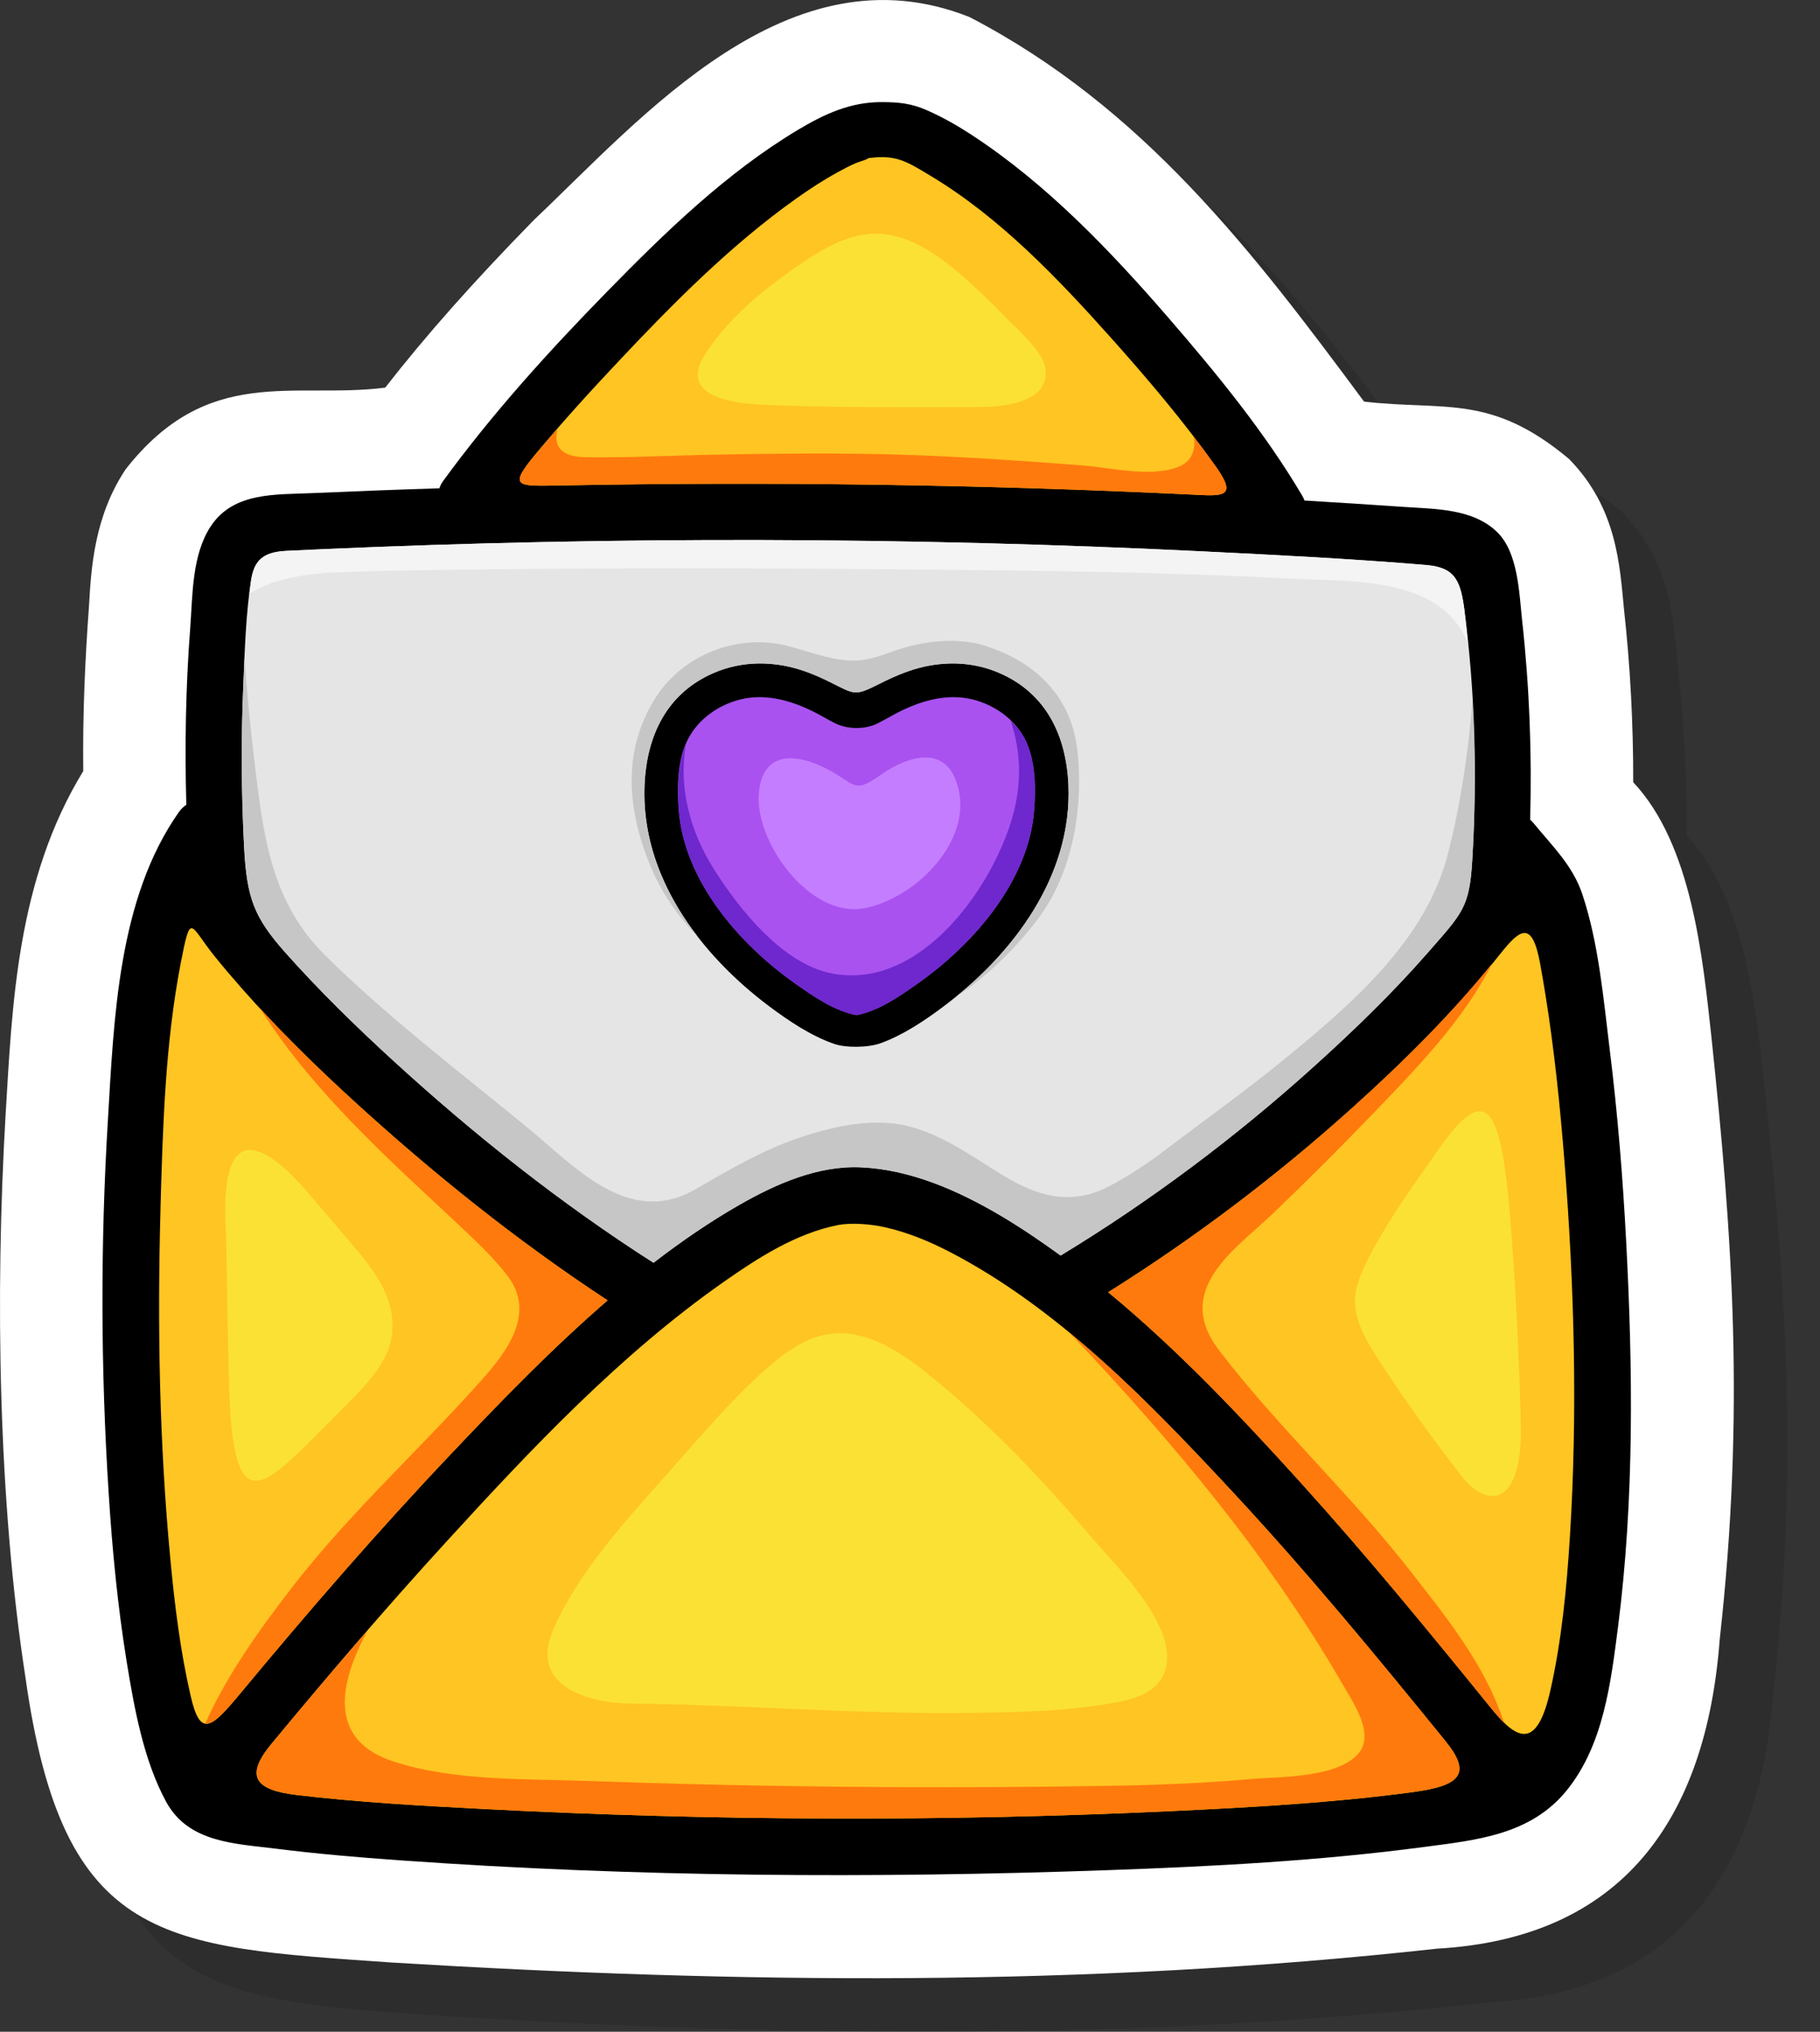 <svg width="43" height="48" viewBox="0 0 43 48" fill="none" xmlns="http://www.w3.org/2000/svg">
<rect x="0" y="0" width="43" height="48" fill="#333333" stroke="none"/>
<g style="mix-blend-mode:multiply" opacity="0.3">
<path d="M1.866 40.892C2.755 47.205 5.116 47.255 10.539 47.631C18.642 48.123 26.873 48.225 35.221 47.302C39.581 47.056 41.576 44.263 41.897 39.993C42.495 34.608 42.197 30.491 41.702 25.775C41.493 23.887 41.244 21.223 39.853 19.746C39.856 18.369 39.782 16.998 39.634 15.657C39.534 14.636 39.476 13.267 38.331 12.105C36.479 10.556 35.389 10.977 33.492 10.753C30.886 7.235 28.276 3.798 24.17 1.667C19.907 -0.024 16.453 4.025 13.878 6.465C12.457 7.918 11.322 9.197 10.367 10.425C8.188 10.7 6.188 9.868 4.237 12.35C3.489 13.471 3.419 14.698 3.367 15.594C3.274 16.864 3.218 18.129 3.233 19.484C1.655 22.061 1.554 25.046 1.398 27.605C1.148 31.879 1.226 36.735 1.866 40.893V40.892Z" fill="#231F20"/>
</g>
<path d="M9.274 46.365C17.376 46.857 25.607 46.959 33.955 46.036C38.315 45.79 40.31 42.997 40.631 38.728C41.23 33.342 40.932 29.225 40.436 24.509C40.228 22.621 39.978 19.957 38.587 18.48C38.59 17.103 38.517 15.732 38.369 14.391C38.268 13.37 38.211 12.001 37.066 10.839C35.213 9.29 34.123 9.711 32.227 9.487C29.621 5.969 27.011 2.533 22.904 0.402C18.642 -1.29 15.188 2.759 12.613 5.198C11.191 6.651 10.057 7.93 9.101 9.158C6.922 9.433 4.922 8.601 2.971 11.083C2.223 12.204 2.153 13.431 2.102 14.327C2.009 15.597 1.952 16.862 1.967 18.217C0.388 20.795 0.288 23.779 0.132 26.338C-0.118 30.613 -0.04 35.469 0.601 39.626C1.489 45.939 3.851 45.99 9.274 46.365Z" fill="white"/>
<path d="M2.99 39.239C3.169 40.339 3.39 41.586 3.928 42.571C4.455 43.535 5.554 43.553 6.523 43.675C7.494 43.797 8.47 43.88 9.446 43.949C15.009 44.346 20.618 44.379 26.191 44.181C28.676 44.093 31.17 43.962 33.638 43.635C34.892 43.47 36.168 43.349 37.021 42.291C37.888 41.216 38.059 39.746 38.23 38.42C38.614 35.408 38.58 32.331 38.419 29.304C38.34 27.801 38.218 26.3 38.033 24.806C37.883 23.593 37.772 22.279 37.381 21.115C37.155 20.444 36.668 19.979 36.229 19.443C36.205 19.413 36.178 19.389 36.152 19.365C36.196 17.791 36.133 16.201 35.962 14.655C35.892 14.019 35.871 13.056 35.373 12.571C34.799 12.01 33.902 12.027 33.16 11.975C32.38 11.92 31.601 11.872 30.82 11.825C30.806 11.786 30.789 11.746 30.765 11.707C29.879 10.209 28.748 8.828 27.612 7.515C26.235 5.924 24.73 4.347 22.96 3.189C22.627 2.971 22.28 2.774 21.917 2.612C21.532 2.44 21.234 2.412 20.819 2.412C20.094 2.412 19.484 2.691 18.866 3.06C17.177 4.067 15.71 5.492 14.343 6.89C12.968 8.296 11.629 9.772 10.469 11.364C10.427 11.422 10.4 11.479 10.38 11.536C9.385 11.567 8.39 11.605 7.397 11.649C6.532 11.689 5.526 11.614 4.984 12.426C4.529 13.109 4.553 14.068 4.493 14.854C4.387 16.238 4.364 17.626 4.402 19.012C4.337 19.057 4.276 19.113 4.225 19.187C2.785 21.233 2.693 24.068 2.548 26.484C2.371 29.406 2.379 32.348 2.567 35.269C2.651 36.597 2.778 37.925 2.99 39.239Z" fill="black"/>
<path d="M34.604 14.447C34.509 13.719 34.387 13.405 33.69 13.348C31.929 13.2 30.16 13.112 28.395 13.025C24.934 12.856 21.468 12.767 18.003 12.758C14.537 12.75 11.072 12.822 7.609 12.975C7.327 12.988 7.044 13 6.761 13.014C6.198 13.043 6.004 13.252 5.932 13.709C5.809 14.497 5.786 15.317 5.751 16.113C5.692 17.411 5.7 18.711 5.767 20.007C5.83 21.225 6.006 21.676 6.746 22.509C7.54 23.401 8.397 24.239 9.278 25.046C11.196 26.802 13.246 28.43 15.44 29.832C16.091 29.331 16.765 28.866 17.472 28.462C18.335 27.969 19.322 27.532 20.337 27.577C21.518 27.63 22.645 28.129 23.649 28.723C24.134 29.01 24.6 29.329 25.059 29.661C27.18 28.373 29.176 26.877 31.019 25.216C31.958 24.37 32.883 23.478 33.723 22.517C34.551 21.57 34.715 21.445 34.783 20.338C34.903 18.384 34.854 16.367 34.602 14.447L34.604 14.447ZM22.286 23.782C21.849 24.109 21.346 24.448 20.814 24.643C20.514 24.753 19.986 24.758 19.712 24.663C19.16 24.472 18.638 24.12 18.185 23.782C16.534 22.548 15.135 20.692 15.228 18.54C15.279 17.379 15.753 16.375 16.866 15.896C17.428 15.655 18.035 15.617 18.631 15.748C18.969 15.823 19.297 15.958 19.606 16.112C20.24 16.427 20.18 16.453 20.864 16.112C21.174 15.959 21.501 15.823 21.839 15.748C22.436 15.617 23.042 15.655 23.604 15.896C24.718 16.375 25.192 17.379 25.242 18.54C25.336 20.692 23.936 22.548 22.285 23.782H22.286Z" fill="#E5E5E5"/>
<path d="M16.264 17.444C16.511 16.977 16.985 16.649 17.492 16.524C18.123 16.368 18.765 16.57 19.323 16.866C19.454 16.936 19.582 17.012 19.71 17.077C20.001 17.229 20.43 17.248 20.752 17.082C20.883 17.015 21.014 16.938 21.148 16.866C21.706 16.57 22.347 16.368 22.978 16.524C23.485 16.649 23.959 16.977 24.206 17.444C24.465 17.934 24.473 18.57 24.436 19.11C24.319 20.792 23.018 22.29 21.697 23.225C21.273 23.526 20.761 23.883 20.235 23.983C19.709 23.884 19.196 23.526 18.772 23.225C17.452 22.29 16.151 20.792 16.034 19.11C15.997 18.57 16.004 17.933 16.264 17.444H16.264Z" fill="#A952F0"/>
<path d="M33.384 42.338C31.485 42.592 29.561 42.699 27.65 42.788C22.256 43.039 16.832 43.017 11.439 42.738C9.979 42.662 8.451 42.578 7.007 42.406C6.04 42.291 5.77 41.976 6.409 41.203C7.75 39.582 9.117 37.984 10.537 36.432C12.541 34.239 14.644 32.007 17.086 30.293C17.905 29.718 18.805 29.137 19.801 28.941C20.084 28.885 20.546 28.91 20.924 28.997C21.442 29.116 21.933 29.316 22.404 29.558C25.012 30.902 27.167 33.143 29.141 35.267C30.894 37.153 32.53 39.137 34.151 41.134C34.776 41.904 34.506 42.187 33.384 42.337V42.338Z" fill="#FFC522"/>
<path d="M35.446 22.535C35.921 21.933 36.2 21.749 36.386 22.756C36.432 23.004 36.474 23.253 36.514 23.502C36.723 24.808 36.859 26.126 36.963 27.444C37.196 30.393 37.276 33.371 37.09 36.325C37.013 37.533 36.897 38.746 36.631 39.93C36.318 41.321 35.863 41.136 35.25 40.38C33.776 38.562 32.293 36.753 30.722 35.016C29.314 33.462 27.827 31.885 26.182 30.528C28.231 29.244 30.17 27.775 31.964 26.159C33.2 25.046 34.406 23.851 35.446 22.534V22.535Z" fill="#FFC522"/>
<path d="M12.663 10.718C13.289 9.966 13.952 9.238 14.62 8.529C15.909 7.159 17.268 5.789 18.806 4.695C19.127 4.467 19.457 4.251 19.802 4.063C19.939 3.988 20.078 3.914 20.222 3.853C20.288 3.826 20.652 3.714 20.445 3.747C21.157 3.635 21.398 3.8 21.996 4.16C23.624 5.139 24.992 6.575 26.249 7.981C27.111 8.946 27.965 9.952 28.723 11.018C29.262 11.777 28.874 11.719 28.12 11.682C23.165 11.446 18.203 11.374 13.244 11.469C12.202 11.488 11.999 11.517 12.663 10.719L12.663 10.718Z" fill="#FFC522"/>
<path d="M3.791 28.576C3.845 26.654 3.901 24.66 4.27 22.754C4.509 21.519 4.484 21.858 5.049 22.564C5.266 22.836 5.492 23.099 5.718 23.356C6.536 24.285 7.423 25.154 8.335 25.989C10.215 27.71 12.222 29.32 14.355 30.721C13.043 31.855 11.824 33.115 10.659 34.345C8.922 36.176 7.27 38.087 5.659 40.029C4.975 40.852 4.729 41.041 4.504 40.064C4.26 39.005 4.127 37.921 4.025 36.839C3.765 34.096 3.715 31.329 3.792 28.575L3.791 28.576Z" fill="#FFC522"/>
<path d="M12.663 10.718C11.998 11.516 12.202 11.488 13.243 11.468C18.203 11.374 23.165 11.445 28.119 11.682C28.873 11.718 29.262 11.777 28.722 11.017C28.556 10.784 28.384 10.554 28.209 10.326C28.25 10.645 28.157 10.915 27.807 11.042C27.162 11.279 26.228 11.046 25.567 10.995C24.167 10.887 22.765 10.79 21.361 10.744C19.877 10.696 18.391 10.714 16.907 10.741C15.884 10.76 14.857 10.817 13.834 10.802C13.209 10.793 13.081 10.504 13.171 10.132C13.002 10.328 12.828 10.52 12.663 10.718Z" fill="#FF7A0D"/>
<path d="M14.355 30.721C12.222 29.32 10.215 27.71 8.335 25.989C7.578 25.296 6.841 24.578 6.144 23.823C6.834 24.918 7.694 25.892 8.617 26.824C9.314 27.528 10.049 28.194 10.77 28.874C11.198 29.277 11.631 29.67 11.99 30.139C12.67 31.027 11.973 31.935 11.387 32.594C9.912 34.252 8.256 35.745 6.898 37.504C6.182 38.431 5.369 39.547 4.848 40.721C5.03 40.752 5.275 40.49 5.658 40.029C7.27 38.087 8.921 36.176 10.658 34.345C11.824 33.116 13.043 31.855 14.355 30.721H14.355Z" fill="#FF7A0D"/>
<path d="M29.142 35.267C27.943 33.977 26.676 32.647 25.283 31.498C27.691 34.048 29.945 36.719 31.718 39.786C31.971 40.223 32.514 40.994 32.067 41.458C31.531 42.016 30.192 41.97 29.508 42.033C28.054 42.165 26.595 42.188 25.136 42.205C21.383 42.249 17.624 42.21 13.873 42.074C12.389 42.021 10.73 42.079 9.305 41.618C7.735 41.11 8.005 39.774 8.688 38.516C7.919 39.403 7.159 40.297 6.411 41.202C5.771 41.975 6.041 42.29 7.008 42.405C8.452 42.577 9.981 42.661 11.441 42.737C16.834 43.017 22.257 43.04 27.651 42.788C29.562 42.699 31.486 42.59 33.386 42.337C34.507 42.186 34.778 41.904 34.153 41.134C32.532 39.137 30.896 37.153 29.142 35.267H29.142Z" fill="#FF7A0D"/>
<path d="M28.798 31.895C27.701 30.462 29.207 29.499 30.063 28.68C30.883 27.896 31.688 27.091 32.474 26.273C33.439 25.269 34.594 24.086 35.247 22.772C34.253 23.994 33.124 25.115 31.964 26.16C30.169 27.776 28.231 29.246 26.182 30.529C27.826 31.885 29.314 33.462 30.722 35.017C32.293 36.753 33.776 38.562 35.25 40.381C35.348 40.502 35.443 40.607 35.533 40.695C35.094 39.337 34.15 38.175 33.281 37.065C31.873 35.265 30.185 33.709 28.798 31.896V31.895Z" fill="#FF7A0D"/>
<path d="M24.696 8.685C24.625 8.279 24.004 7.751 23.746 7.481C23.464 7.186 23.162 6.899 22.851 6.618C20.999 4.955 20.063 5.368 18.381 6.618C17.702 7.124 17.087 7.702 16.664 8.361C16.177 9.117 16.764 9.418 17.558 9.523C18.392 9.633 22.039 9.629 23.2 9.615C23.788 9.607 24.834 9.477 24.696 8.685Z" fill="#FBE134"/>
<path d="M8.327 29.408C7.987 29.009 7.645 28.605 7.3 28.205C6.786 27.609 5.172 25.823 5.332 29.008C5.362 29.59 5.368 31.441 5.416 32.859C5.528 36.123 6.288 35.082 8.037 33.336C8.544 32.831 9.117 32.273 9.239 31.659C9.416 30.761 8.885 30.061 8.327 29.408H8.327Z" fill="#FBE134"/>
<path d="M25.736 36.259C24.56 34.875 23.283 33.544 21.862 32.409C20.166 31.055 19.214 31.374 18.161 32.289C17.307 33.03 16.55 33.934 15.831 34.744C14.841 35.863 13.66 37.122 13.067 38.515C12.498 39.851 13.916 40.234 14.904 40.246C17.579 40.275 20.244 40.503 22.923 40.466C24.085 40.451 25.275 40.428 26.419 40.21C26.94 40.111 27.448 39.908 27.558 39.347C27.758 38.327 26.327 36.953 25.737 36.259L25.736 36.259Z" fill="#FBE134"/>
<path d="M33.894 27.29C33.683 27.6 32.185 29.601 32.029 30.527C31.927 31.134 32.304 31.713 32.589 32.152C33.189 33.078 33.857 34.007 34.524 34.863C35.151 35.665 35.978 35.593 35.933 33.637C35.901 32.25 35.804 30.254 35.672 28.656C35.439 25.879 35.026 25.628 33.894 27.29Z" fill="#FBE134"/>
<path d="M22.566 23.564C23.367 23.045 24.095 22.302 24.583 21.626C25.36 20.547 25.604 19.016 25.454 17.723C25.307 16.457 24.484 15.656 23.312 15.268C22.698 15.064 21.985 15.127 21.375 15.299C21.002 15.404 20.71 15.562 20.313 15.6C19.758 15.652 19.137 15.396 18.607 15.259C17.445 14.961 16.144 15.456 15.493 16.477C14.691 17.733 14.818 19.133 15.37 20.466C15.633 21.102 16.027 21.654 16.495 22.142C15.693 21.109 15.171 19.882 15.229 18.541C15.28 17.38 15.753 16.375 16.867 15.897C17.429 15.655 18.035 15.618 18.632 15.749C18.97 15.824 19.297 15.958 19.607 16.113C20.241 16.428 20.181 16.453 20.865 16.113C21.174 15.959 21.502 15.824 21.84 15.749C22.436 15.618 23.043 15.655 23.605 15.897C24.718 16.375 25.192 17.38 25.243 18.541C25.331 20.57 24.092 22.335 22.566 23.565V23.564Z" fill="#C6C6C6"/>
<path d="M34.79 16.564C34.688 17.783 34.511 18.994 34.206 20.183C33.679 22.244 31.881 23.769 30.292 25.065C29.395 25.797 28.45 26.468 27.53 27.169C27.108 27.491 26.673 27.779 26.202 28.026C25.312 28.492 24.512 28.265 23.704 27.772C23.001 27.343 22.378 26.876 21.58 26.638C20.707 26.376 19.726 26.597 18.891 26.876C18.011 27.169 17.207 27.65 16.407 28.108C14.854 28.994 13.573 27.554 12.48 26.654C10.878 25.336 9.155 24.029 7.681 22.569C6.385 21.285 6.215 19.687 6.009 17.964C5.913 17.162 5.832 16.352 5.776 15.541C5.767 15.733 5.759 15.924 5.752 16.115C5.693 17.413 5.7 18.712 5.767 20.009C5.831 21.226 6.006 21.677 6.746 22.51C7.541 23.402 8.398 24.24 9.279 25.047C11.196 26.803 13.247 28.432 15.44 29.833C16.092 29.332 16.766 28.867 17.473 28.463C18.335 27.97 19.322 27.533 20.337 27.578C21.519 27.631 22.645 28.131 23.649 28.724C24.134 29.012 24.601 29.331 25.059 29.662C27.181 28.374 29.177 26.878 31.02 25.217C31.958 24.371 32.883 23.479 33.724 22.519C34.552 21.571 34.716 21.447 34.783 20.34C34.86 19.092 34.859 17.822 34.789 16.566L34.79 16.564Z" fill="#C6C6C6"/>
<path d="M34.604 14.447C34.509 13.719 34.387 13.405 33.69 13.348C31.929 13.2 30.16 13.112 28.395 13.025C24.934 12.856 21.468 12.767 18.003 12.758C14.537 12.75 11.072 12.822 7.609 12.975C7.327 12.988 7.044 13 6.761 13.014C6.198 13.043 6.004 13.252 5.932 13.709C5.916 13.812 5.906 13.917 5.893 14.022C6.523 13.638 7.289 13.544 8.137 13.514C9.263 13.475 10.391 13.463 11.518 13.451C14.828 13.415 18.139 13.422 21.449 13.452C24.459 13.479 27.474 13.511 30.48 13.669C31.74 13.736 33.64 13.621 34.456 14.779C34.545 14.904 34.617 15.043 34.68 15.188C34.654 14.941 34.635 14.691 34.603 14.447H34.604Z" fill="#F4F4F4"/>
<path d="M19.659 22.999C18.487 22.775 17.447 21.461 16.855 20.514C16.29 19.611 16.036 18.596 16.201 17.608C16.014 18.071 16.001 18.627 16.034 19.11C16.151 20.792 17.452 22.29 18.772 23.225C19.196 23.526 19.709 23.883 20.235 23.983C20.761 23.884 21.273 23.526 21.697 23.225C23.018 22.29 24.319 20.792 24.436 19.11C24.473 18.57 24.465 17.933 24.206 17.444C24.122 17.286 24.006 17.151 23.878 17.027C24.264 18.184 24.064 19.265 23.472 20.41C22.762 21.785 21.358 23.324 19.659 22.999Z" fill="#6E28CD"/>
<path d="M22.554 18.367C22.238 17.643 21.442 17.862 20.819 18.299C20.315 18.65 20.257 18.62 19.88 18.368C19.128 17.869 18.06 17.546 17.932 18.701C17.803 19.854 19.123 21.708 20.427 21.456C21.694 21.21 23.143 19.718 22.554 18.366V18.367Z" fill="#C57DFF"/>
</svg>
